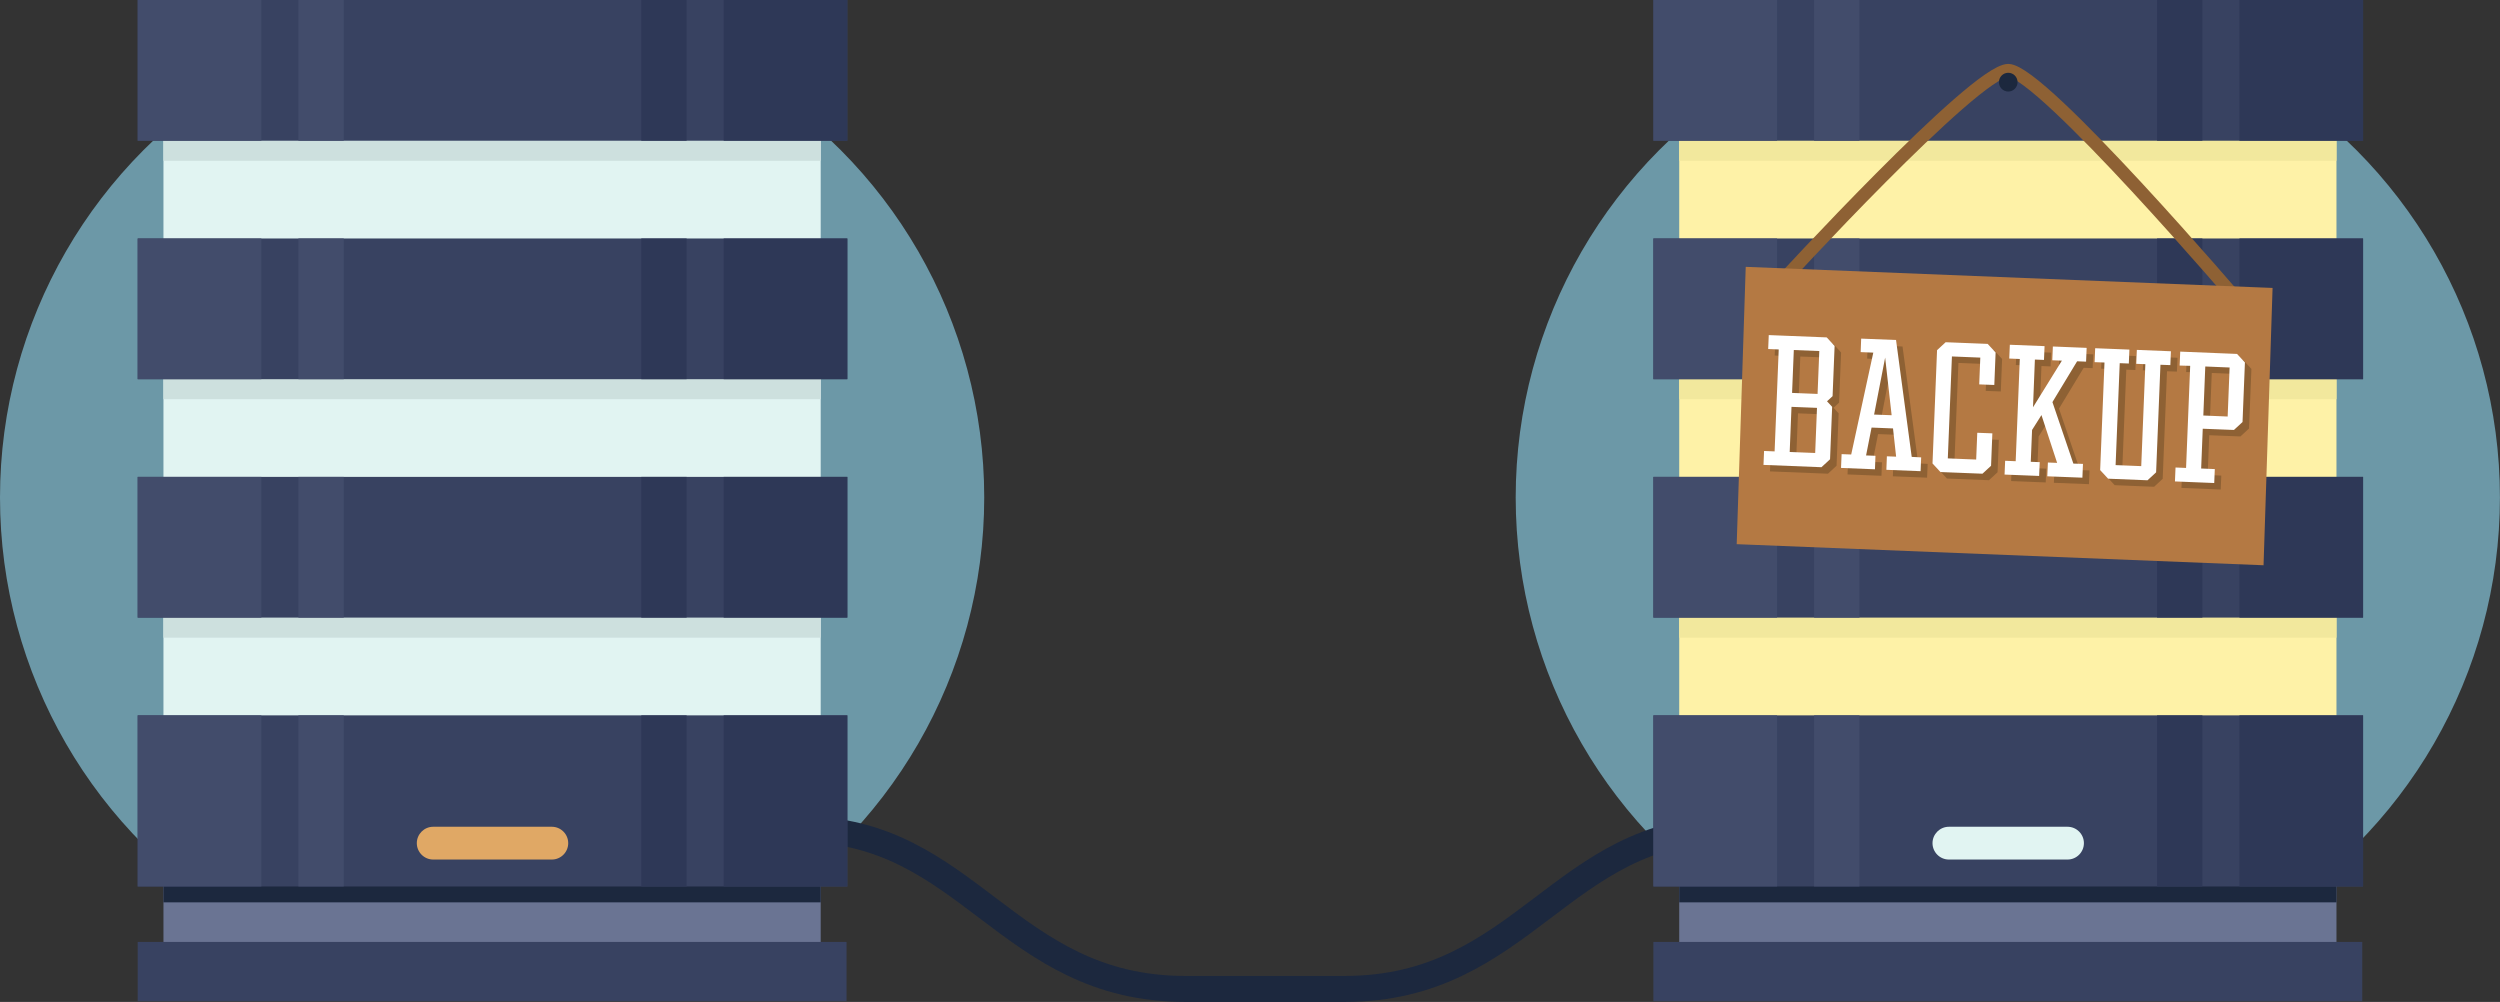 <?xml version="1.0" encoding="utf-8"?>
<!-- Generator: Adobe Illustrator 22.0.1, SVG Export Plug-In . SVG Version: 6.00 Build 0)  -->
<svg version="1.1" id="Layer_1" xmlns="http://www.w3.org/2000/svg" xmlns:xlink="http://www.w3.org/1999/xlink" x="0px" y="0px"
	 viewBox="0 0 3462.6 1387.7" style="enable-background:new 0 0 3462.6 1387.7;" xml:space="preserve">
<rect x="0" y="0" width="3462.6" height="1387.7" fill="#333333" stroke="none"/>
<style type="text/css">
	.st0{fill:#6C98A7;}
	.st1{fill:none;stroke:#1C283E;stroke-width:36;stroke-miterlimit:10;}
	.st2{fill:#E1F4F2;}
	.st3{fill:#CDE0DE;}
	.st4{fill:#384261;}
	.st5{fill:#2E3857;}
	.st6{fill:#424C6B;}
	.st7{fill:#6A7493;}
	.st8{fill:#1C283E;}
	.st9{fill:#E0A865;}
	.st10{fill:#FEF2A7;}
	.st11{fill:#F2E89D;}
	.st12{fill:none;stroke:#8E6134;stroke-width:18;stroke-miterlimit:10;}
	.st13{fill:#B47943;}
	.st14{fill:#8E6134;}
	.st15{fill:#FFFFFF;}
</style>
<circle class="st0" cx="2780.9" cy="689" r="681.6"/>
<circle class="st0" cx="681.6" cy="689" r="681.6"/>
<path class="st1" d="M2395,1148.6c-232.4,0-284.9,221.1-532.2,221.1h-221.2c-247.4,0-299.9-221.1-532.2-221.1"/>
<rect x="226.4" y="179.7" class="st2" width="910.3" height="248.7"/>
<rect x="226.4" y="179.7" class="st3" width="910.3" height="43"/>
<g>
	<rect x="190.7" y="0" class="st4" width="982.9" height="194.9"/>
	<rect x="1002.3" y="0" class="st5" width="171.3" height="194.9"/>
	<rect x="888.2" y="0" class="st5" width="62.8" height="194.9"/>
	<g>
		<rect x="190.7" y="0" class="st6" width="171.3" height="194.9"/>
		<rect x="413.3" y="0" class="st6" width="62.8" height="194.9"/>
	</g>
</g>
<rect x="226.4" y="509.9" class="st2" width="910.3" height="218.7"/>
<rect x="226.4" y="509.9" class="st3" width="910.3" height="43"/>
<g>
	<rect x="190.7" y="330.3" class="st4" width="982.9" height="194.9"/>
	<rect x="1002.3" y="330.3" class="st5" width="171.3" height="194.9"/>
	<rect x="888.2" y="330.3" class="st5" width="62.8" height="194.9"/>
	<g>
		<rect x="190.7" y="330.3" class="st6" width="171.3" height="194.9"/>
		<rect x="413.3" y="330.3" class="st6" width="62.8" height="194.9"/>
	</g>
</g>
<rect x="226.4" y="1203.1" class="st7" width="910.3" height="138"/>
<rect x="226.4" y="1099.8" class="st8" width="910.3" height="150"/>
<rect x="226.4" y="840.2" class="st2" width="910.3" height="248.7"/>
<rect x="226.4" y="840.2" class="st3" width="910.3" height="43"/>
<rect x="190.7" y="990.8" class="st4" width="982.9" height="237"/>
<rect x="1002.3" y="990.8" class="st5" width="171.3" height="237"/>
<rect x="888.2" y="990.8" class="st5" width="62.8" height="237"/>
<g>
	<rect x="190.7" y="990.8" class="st6" width="171.3" height="237"/>
	<rect x="413.3" y="990.8" class="st6" width="62.8" height="237"/>
</g>
<g>
	<rect x="190.7" y="660.5" class="st4" width="982.9" height="194.9"/>
	<rect x="1002.3" y="660.5" class="st5" width="171.3" height="194.9"/>
	<rect x="888.2" y="660.5" class="st5" width="62.8" height="194.9"/>
	<g>
		<rect x="190.7" y="660.5" class="st6" width="171.3" height="194.9"/>
		<rect x="413.3" y="660.5" class="st6" width="62.8" height="194.9"/>
	</g>
</g>
<rect x="190.7" y="1304.6" class="st4" width="981.8" height="82.2"/>
<path class="st9" d="M764.3,1190.5H600c-12.5,0-22.7-10.2-22.7-22.7l0,0c0-12.5,10.2-22.7,22.7-22.7h164.3
	c12.5,0,22.7,10.2,22.7,22.7l0,0C787,1180.3,776.8,1190.5,764.3,1190.5z"/>
<rect x="2325.8" y="179.7" class="st10" width="910.3" height="248.7"/>
<rect x="2325.8" y="179.7" class="st11" width="910.3" height="43"/>
<rect x="2290" y="0" class="st4" width="982.9" height="194.9"/>
<rect x="3101.7" y="0" class="st5" width="171.3" height="194.9"/>
<rect x="2987.6" y="0" class="st5" width="62.8" height="194.9"/>
<g>
	<rect x="2290" y="0" class="st6" width="171.3" height="194.9"/>
	<rect x="2512.6" y="0" class="st6" width="62.8" height="194.9"/>
</g>
<rect x="2325.8" y="509.9" class="st10" width="910.3" height="218.7"/>
<rect x="2325.8" y="509.9" class="st11" width="910.3" height="43"/>
<rect x="2290" y="330.3" class="st4" width="982.9" height="194.9"/>
<rect x="3101.7" y="330.3" class="st5" width="171.3" height="194.9"/>
<rect x="2987.6" y="330.3" class="st5" width="62.8" height="194.9"/>
<g>
	<rect x="2290" y="330.3" class="st6" width="171.3" height="194.9"/>
	<rect x="2512.6" y="330.3" class="st6" width="62.8" height="194.9"/>
</g>
<rect x="2325.8" y="1203.1" class="st7" width="910.3" height="138"/>
<rect x="2325.8" y="1099.8" class="st8" width="910.3" height="150"/>
<rect x="2325.8" y="840.2" class="st10" width="910.3" height="248.7"/>
<rect x="2325.8" y="840.2" class="st11" width="910.3" height="43"/>
<rect x="2290" y="990.8" class="st4" width="982.9" height="237"/>
<rect x="3101.7" y="990.8" class="st5" width="171.3" height="237"/>
<rect x="2987.6" y="990.8" class="st5" width="62.8" height="237"/>
<rect x="2290" y="990.8" class="st6" width="171.3" height="237"/>
<rect x="2512.6" y="990.8" class="st6" width="62.8" height="237"/>
<rect x="2290" y="660.5" class="st4" width="982.9" height="194.9"/>
<rect x="3101.7" y="660.5" class="st5" width="171.3" height="194.9"/>
<rect x="2987.6" y="660.5" class="st5" width="62.8" height="194.9"/>
<g>
	<rect x="2290" y="660.5" class="st6" width="171.3" height="194.9"/>
	<rect x="2512.6" y="660.5" class="st6" width="62.8" height="194.9"/>
</g>
<rect x="2290" y="1304.6" class="st4" width="981.8" height="82.2"/>
<path class="st2" d="M2863.6,1190.5h-164.3c-12.5,0-22.7-10.2-22.7-22.7l0,0c0-12.5,10.2-22.7,22.7-22.7h164.3
	c12.5,0,22.7,10.2,22.7,22.7l0,0C2886.3,1180.3,2876.1,1190.5,2863.6,1190.5z"/>
<path class="st12" d="M3103.1,420.6c0,0-275-322.1-321.6-323.1c-46.6,1-317.6,296.5-317.6,296.5"/>
<polygon class="st13" points="3135.1,782.9 2405.4,753.7 2417.9,369.6 3147.6,398.8 "/>
<g>
	<g>
		<path class="st14" d="M2550,488.2l-2.8,69.5l-7.7,7.1l7.1,7.7l-2.9,72.6l-11.9,11l-80.3-3.2l0.8-19.3l14.6,0.6l5.7-141.2
			l-14.6-0.6l0.8-19.3l80.3,3.2L2550,488.2z M2491.1,553.2l35.3,1.4l2.4-59.4l-35.3-1.4L2491.1,553.2z M2525.6,573.9l-35.3-1.4
			l-2.5,62.5l35.3,1.4L2525.6,573.9z"/>
		<path class="st14" d="M2669.9,642.5l-0.8,19.1l-47.4-1.9l0.7-18.7l12.8,0.5l-4.3-39.1l-29.7-1.2l-7.6,38.6l13,0.5l-0.7,18.7
			l-47-1.9l0.8-19.1l13.3,0.5l30.6-141.1l-17.5-0.7l0.7-18.7l48.3,1.9l21.7,161.9L2669.9,642.5z M2629,584.2l-9-79.8l-15.3,78.9
			L2629,584.2z"/>
		<path class="st14" d="M2766.7,654.1l-11.9,11l-58.2-2.3l-11-11.9l6.3-156.9l11.9-11l58.2,2.3l11,11.9l-1.8,45l-20.9-0.8l1.5-37.1
			l-39.3-1.6l-5.7,141.2l39.3,1.6l1.5-37.1l20.9,0.8L2766.7,654.1z"/>
		<path class="st14" d="M2894.1,651.5l-0.8,19.1l-48.6-1.9l0.8-19.1l12.8,0.5l-21.7-66.2l-13,20.6l-1.8,44.1l12.4,0.5l-0.8,19.1
			l-47.9-1.9l0.8-19.1l14.6,0.6l5.7-141.6l-14.6-0.6l0.8-19.1l48.1,1.9l-0.8,19.1l-12.6-0.5l-2.6,66.1l40-64.6l-13.3-0.5l0.8-19.1
			l46.8,1.9l-0.8,19.1l-12.4-0.5l-34.2,56.5l29,85.2L2894.1,651.5z"/>
		<path class="st14" d="M3015.1,514.7l-13.7-0.5l-6,149l-11.9,11l-54.6-2.2l-11-11.9l6-149l-13.7-0.5l0.8-19.3l47.4,1.9l-0.8,19.3
			l-12.6-0.5l-5.7,141.2l35.5,1.4l5.7-141.2l-12.6-0.5l0.8-19.3l47.2,1.9L3015.1,514.7z"/>
		<path class="st14" d="M3118.3,511l-3.3,82.5l-11.9,11l-43.2-1.7l-2.2,55.1l18.9,0.8l-0.8,19.3l-54.4-2.2l0.8-19.3l14.6,0.6
			l5.7-141.4l-14.6-0.4l0.8-19.3l78.7,3.2L3118.3,511z M3097.1,518l-33.7-1.4l-2.7,67.9l33.7,1.4L3097.1,518z"/>
	</g>
	<g>
		<path class="st15" d="M2541,479.2l-2.8,69.5l-7.7,7.1l7.1,7.7l-2.9,72.6l-11.9,11l-80.3-3.2l0.8-19.3l14.6,0.6l5.7-141.2
			l-14.6-0.6l0.8-19.3l80.3,3.2L2541,479.2z M2482.1,544.2l35.3,1.4l2.4-59.4l-35.3-1.4L2482.1,544.2z M2516.6,564.9l-35.3-1.4
			l-2.5,62.5l35.3,1.4L2516.6,564.9z"/>
		<path class="st15" d="M2660.9,633.5l-0.8,19.1l-47.4-1.9l0.7-18.7l12.8,0.5l-4.3-39.1l-29.7-1.2l-7.6,38.6l13,0.5l-0.7,18.7
			l-47-1.9l0.8-19.1l13.3,0.5l30.6-141.1l-17.5-0.7l0.7-18.7l48.3,1.9l21.7,161.9L2660.9,633.5z M2620,575.1l-9-79.8l-15.3,78.9
			L2620,575.1z"/>
		<path class="st15" d="M2757.7,645.1l-11.9,11l-58.2-2.3l-11-11.9l6.3-156.9l11.9-11l58.2,2.3l11,11.9l-1.8,45l-20.9-0.8l1.5-37.1
			l-39.3-1.6l-5.7,141.2l39.3,1.6l1.5-37.1l20.9,0.8L2757.7,645.1z"/>
		<path class="st15" d="M2885,642.5l-0.8,19.1l-48.6-1.9l0.8-19.1l12.8,0.5l-21.7-66.2l-13,20.6l-1.8,44.1l12.4,0.5l-0.8,19.1
			l-47.9-1.9l0.8-19.1l14.6,0.6l5.7-141.6l-14.6-0.6l0.8-19.1l48.1,1.9l-0.8,19.1l-12.6-0.5l-2.6,66.1l40-64.6l-13.3-0.5l0.8-19.1
			l46.8,1.9l-0.8,19.1l-12.4-0.5l-34.2,56.5l29,85.2L2885,642.5z"/>
		<path class="st15" d="M3006,505.7l-13.7-0.5l-6,149l-11.9,11l-54.6-2.2l-11-11.9l6-149l-13.7-0.5l0.8-19.3l47.4,1.9l-0.8,19.3
			l-12.6-0.5l-5.7,141.2l35.5,1.4l5.7-141.2l-12.6-0.5l0.8-19.3l47.2,1.9L3006,505.7z"/>
		<path class="st15" d="M3109.3,502l-3.3,82.5l-11.9,11l-43.2-1.7l-2.2,55.1l18.9,0.8l-0.8,19.3l-54.4-2.2l0.8-19.3l14.6,0.6
			l5.7-141.4l-14.6-0.4l0.8-19.3l78.7,3.2L3109.3,502z M3088.1,509l-33.7-1.4l-2.7,67.9l33.7,1.4L3088.1,509z"/>
	</g>
</g>
<ellipse class="st8" cx="2781.5" cy="113.8" rx="12.9" ry="13"/>
</svg>
